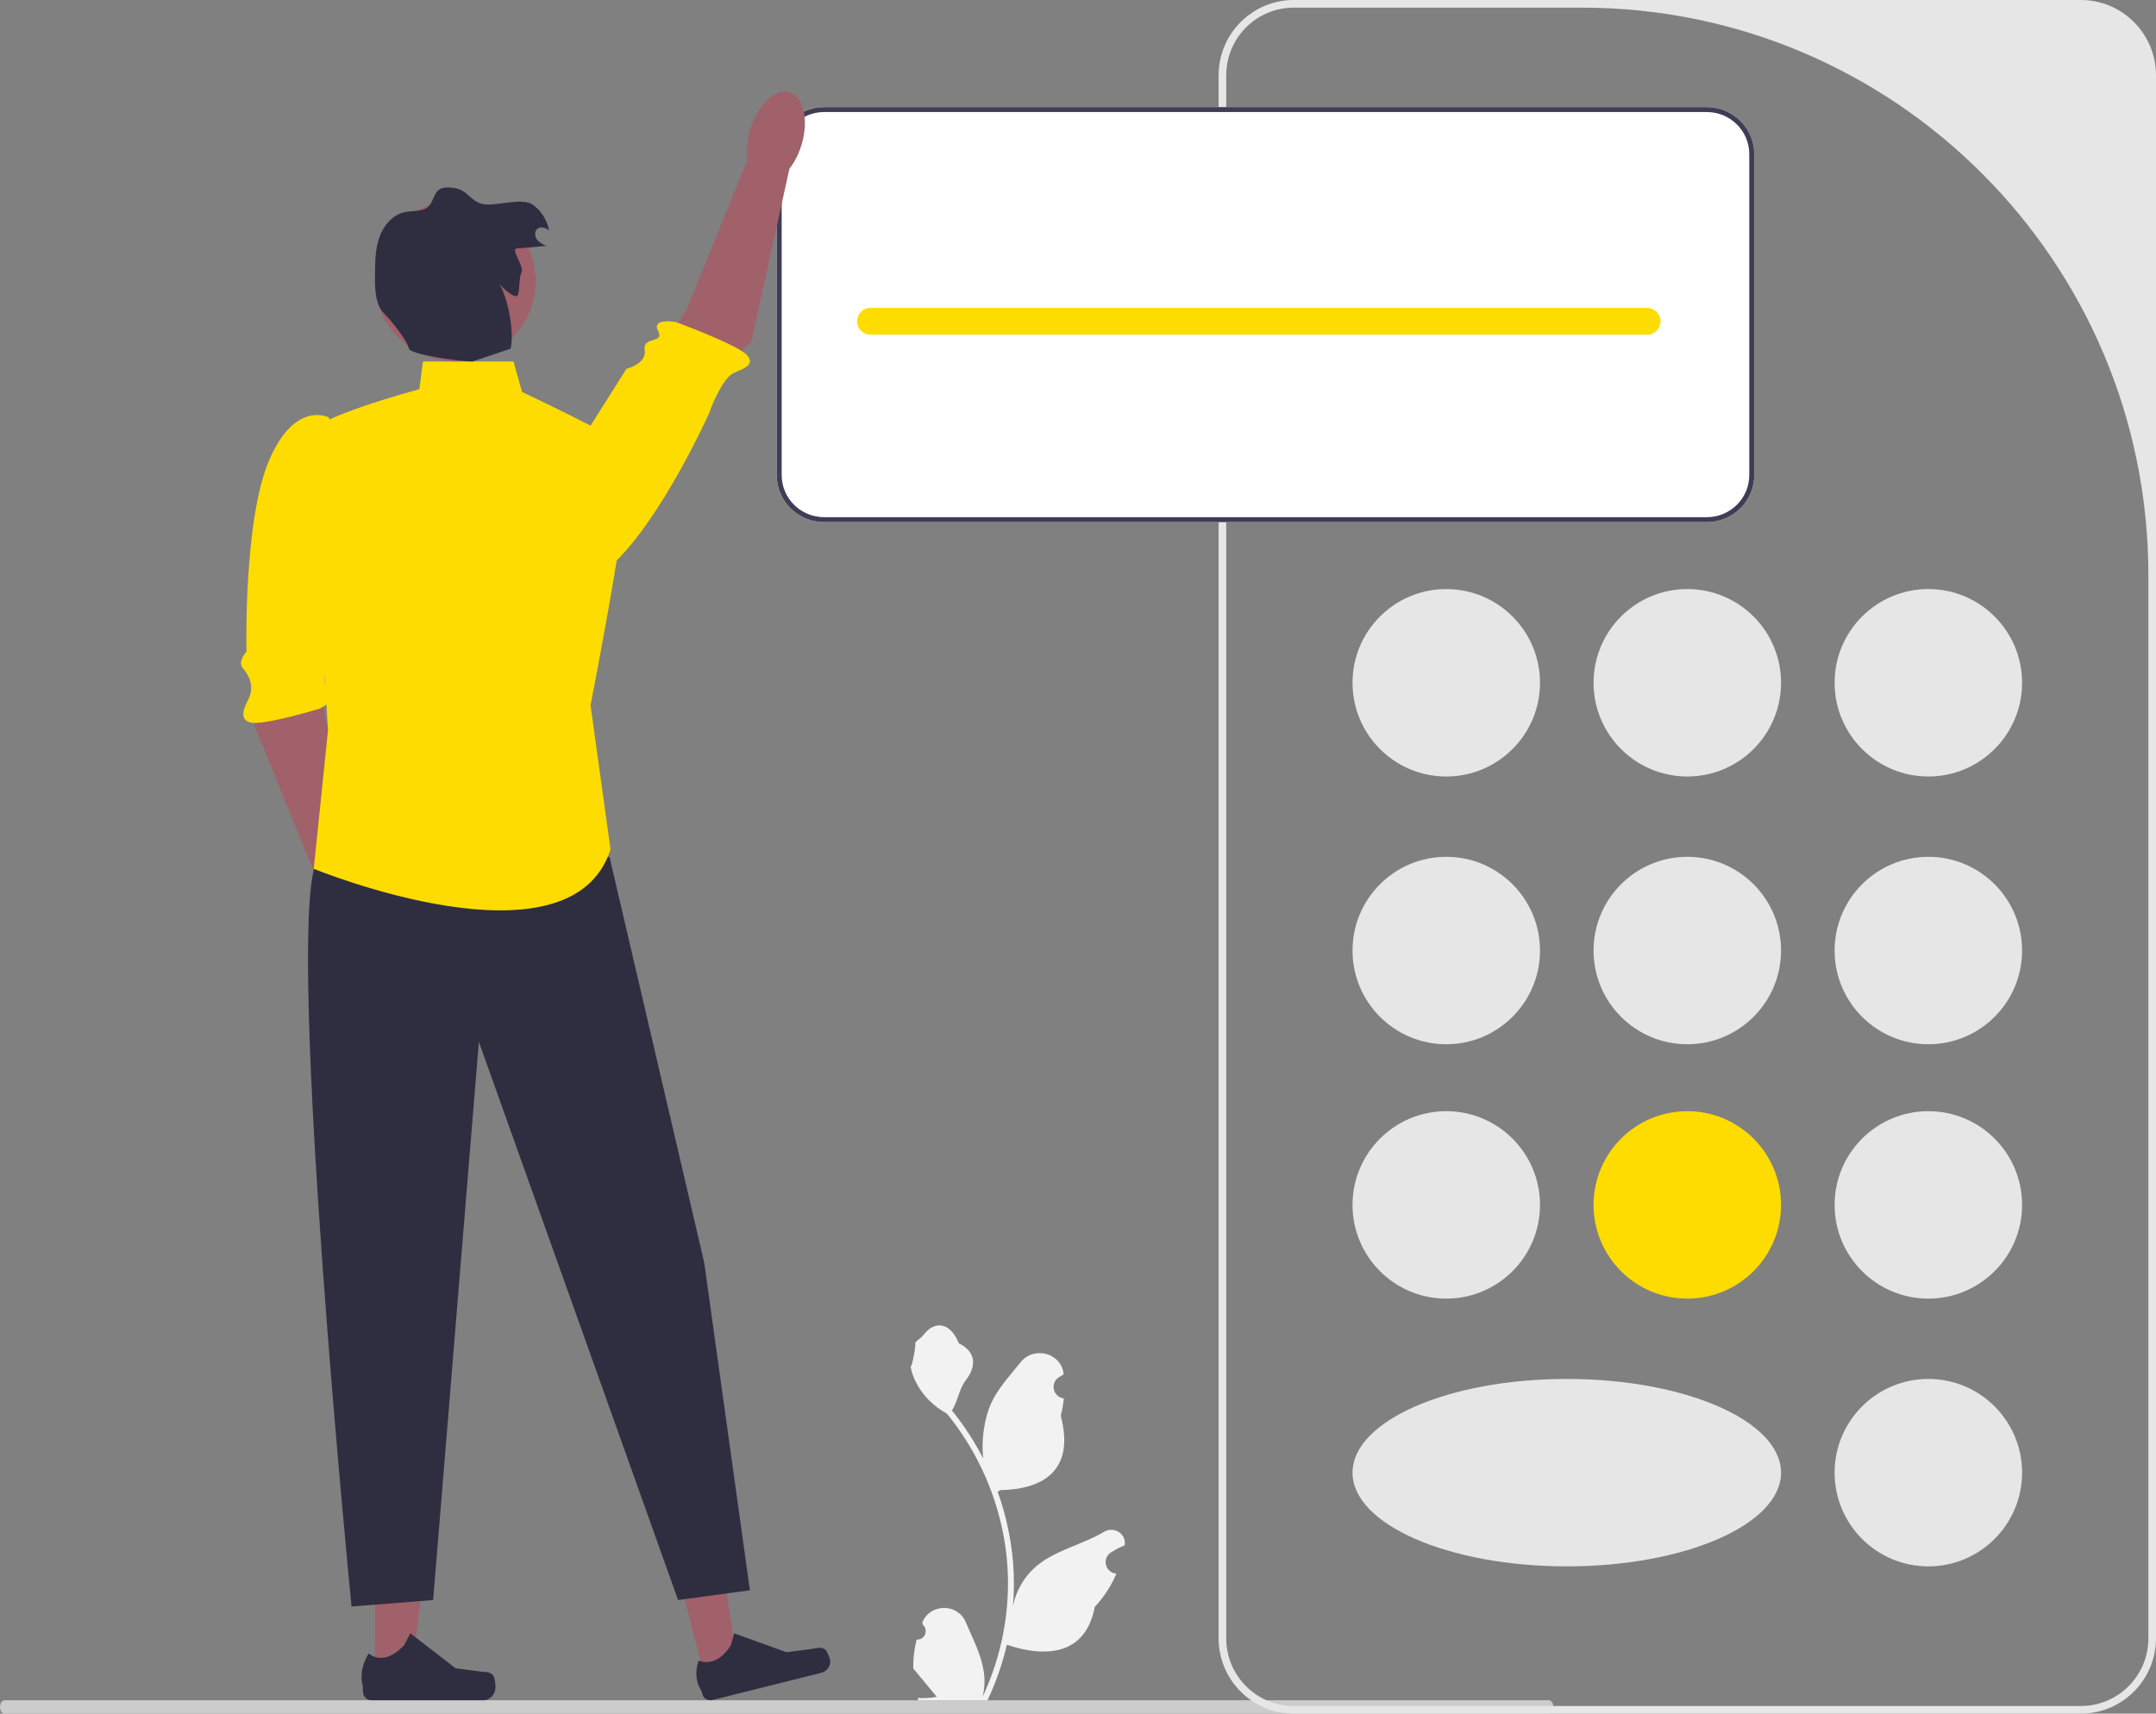 <svg width="161" height="128" viewBox="0 0 161 128" fill="none" xmlns="http://www.w3.org/2000/svg">
<rect x="0" y="0" width="161" height="128" fill="#808080" stroke="none"/>
<g clip-path="url(#clip0_366_669)">
<path d="M68.448 122.473C69.04 122.509 69.368 121.787 68.92 121.366L68.875 121.192C68.881 121.178 68.887 121.164 68.893 121.151C69.492 119.749 71.521 119.758 72.115 121.162C72.642 122.408 73.313 123.656 73.478 124.974C73.552 125.555 73.519 126.148 73.387 126.718C74.622 124.07 75.272 121.179 75.272 118.271C75.272 117.541 75.231 116.81 75.148 116.082C75.079 115.485 74.985 114.893 74.863 114.306C74.202 111.133 72.771 108.111 70.707 105.586C69.714 105.054 68.887 104.222 68.387 103.224C68.207 102.864 68.067 102.477 68 102.083C68.113 102.097 68.426 100.409 68.341 100.305C68.498 100.071 68.78 99.954 68.951 99.726C69.806 98.588 70.984 98.787 71.599 100.333C72.912 100.983 72.925 102.062 72.119 103.1C71.606 103.761 71.536 104.654 71.086 105.361C71.132 105.419 71.18 105.476 71.227 105.534C72.076 106.602 72.809 107.751 73.428 108.958C73.253 107.617 73.512 106.001 73.952 104.959C74.453 103.773 75.392 102.773 76.219 101.748C77.213 100.515 79.25 101.053 79.425 102.615C79.426 102.63 79.428 102.645 79.43 102.661C79.307 102.729 79.186 102.801 79.069 102.877C78.398 103.313 78.63 104.333 79.425 104.453L79.443 104.456C79.398 104.89 79.322 105.321 79.211 105.745C80.272 109.773 77.982 111.24 74.711 111.306C74.639 111.342 74.568 111.378 74.496 111.413C74.827 112.329 75.092 113.268 75.288 114.221C75.464 115.062 75.587 115.912 75.655 116.767C75.74 117.844 75.733 118.927 75.64 120.003L75.646 119.965C75.881 118.78 76.536 117.673 77.488 116.907C78.905 115.763 80.908 115.343 82.437 114.424C83.173 113.981 84.117 114.553 83.988 115.391L83.982 115.431C83.754 115.522 83.532 115.627 83.317 115.745C83.195 115.813 83.074 115.886 82.957 115.962C82.286 116.397 82.518 117.418 83.312 117.538L83.33 117.541C83.343 117.543 83.354 117.544 83.367 117.546C82.977 118.457 82.432 119.302 81.751 120.031C81.088 123.547 78.238 123.88 75.19 122.857H75.188C74.855 124.281 74.368 125.673 73.743 127H68.578C68.559 126.944 68.542 126.886 68.526 126.829C69.003 126.858 69.485 126.831 69.955 126.746C69.572 126.284 69.189 125.819 68.805 125.357C68.796 125.348 68.789 125.339 68.781 125.33C68.587 125.094 68.391 124.859 68.196 124.623L68.196 124.623C68.184 123.897 68.272 123.175 68.448 122.473L68.448 122.473Z" fill="#F2F2F2"/>
<path d="M0 127.5C0 127.777 0.152 128 0.34 128H115.66C115.848 128 116 127.777 116 127.5C116 127.223 115.848 127 115.66 127H0.34C0.152 127 0 127.223 0 127.5Z" fill="#CCCCCC"/>
<path d="M155.387 128H96.613C93.518 128 91 125.477 91 122.377V5.623C91 2.523 93.518 0 96.613 0H155.387C158.482 0 161 2.523 161 5.623V122.377C161 125.477 158.482 128 155.387 128ZM96.613 0.57C93.827 0.57 91.569 2.832 91.569 5.623V122.377C91.569 125.168 93.827 127.43 96.613 127.43H155.387C158.173 127.43 160.431 125.168 160.431 122.377V42.963C160.431 19.55 141.486 0.57 118.117 0.57H96.613Z" fill="#E6E6E6"/>
<path d="M108 58C111.866 58 115 54.866 115 51C115 47.134 111.866 44 108 44C104.134 44 101 47.134 101 51C101 54.866 104.134 58 108 58Z" fill="#E6E6E6"/>
<path d="M144 58C147.866 58 151 54.866 151 51C151 47.134 147.866 44 144 44C140.134 44 137 47.134 137 51C137 54.866 140.134 58 144 58Z" fill="#E6E6E6"/>
<path d="M126 58C129.866 58 133 54.866 133 51C133 47.134 129.866 44 126 44C122.134 44 119 47.134 119 51C119 54.866 122.134 58 126 58Z" fill="#E6E6E6"/>
<path d="M108 78C111.866 78 115 74.866 115 71C115 67.134 111.866 64 108 64C104.134 64 101 67.134 101 71C101 74.866 104.134 78 108 78Z" fill="#E6E6E6"/>
<path d="M144 78C147.866 78 151 74.866 151 71C151 67.134 147.866 64 144 64C140.134 64 137 67.134 137 71C137 74.866 140.134 78 144 78Z" fill="#E6E6E6"/>
<path d="M126 78C129.866 78 133 74.866 133 71C133 67.134 129.866 64 126 64C122.134 64 119 67.134 119 71C119 74.866 122.134 78 126 78Z" fill="#E6E6E6"/>
<path d="M108 97C111.866 97 115 93.866 115 90C115 86.134 111.866 83 108 83C104.134 83 101 86.134 101 90C101 93.866 104.134 97 108 97Z" fill="#E6E6E6"/>
<path d="M144 117C147.866 117 151 113.866 151 110C151 106.134 147.866 103 144 103C140.134 103 137 106.134 137 110C137 113.866 140.134 117 144 117Z" fill="#E6E6E6"/>
<path d="M117 117C125.837 117 133 113.866 133 110C133 106.134 125.837 103 117 103C108.163 103 101 106.134 101 110C101 113.866 108.163 117 117 117Z" fill="#E6E6E6"/>
<path d="M144 97C147.866 97 151 93.866 151 90C151 86.134 147.866 83 144 83C140.134 83 137 86.134 137 90C137 93.866 140.134 97 144 97Z" fill="#E6E6E6"/>
<path d="M126 97C129.866 97 133 93.866 133 90C133 86.134 129.866 83 126 83C122.134 83 119 86.134 119 90C119 93.866 122.134 97 126 97Z" fill="#FFDC00"/>
<path d="M127.456 8H61.544C59.589 8 58 9.574 58 11.51V35.49C58 37.426 59.589 39 61.544 39H127.456C129.411 39 131 37.426 131 35.49V11.51C131 9.574 129.411 8 127.456 8Z" fill="white"/>
<path d="M127.456 8H61.544C59.589 8 58 9.574 58 11.51V35.49C58 37.426 59.589 39 61.544 39H127.456C129.411 39 131 37.426 131 35.49V11.51C131 9.574 129.411 8 127.456 8ZM130.627 35.49C130.627 37.223 129.206 38.631 127.456 38.631H61.544C59.794 38.631 58.373 37.223 58.373 35.49V11.51C58.373 9.777 59.794 8.369 61.544 8.369H127.456C129.206 8.369 130.627 9.777 130.627 11.51V35.49Z" fill="#3F3D56"/>
<path d="M123.005 23H64.995C64.446 23 64 23.448 64 24C64 24.552 64.446 25 64.995 25H123.005C123.554 25 124 24.552 124 24C124 23.448 123.554 23 123.005 23Z" fill="#FFDC00"/>
<path d="M19.587 50.667L19 54.201L24.206 67L27 65.549L24.281 53.571L23.89 49L19.587 50.667Z" fill="#A0616A"/>
<path d="M24.565 31.184C24.565 31.184 22.058 29.855 20.113 34.344C18.167 38.832 18.408 48.677 18.408 48.677C18.408 48.677 17.7 49.414 18.149 49.931C18.599 50.448 19.018 51.267 18.56 52.212C18.318 52.71 17.758 53.685 18.675 53.962C19.591 54.238 23.877 52.931 23.877 52.931C23.877 52.931 25.479 52.145 24.569 51.617C23.658 51.088 24.94 47.888 24.94 47.888L26 38.646L24.565 31.184Z" fill="#FFDC00"/>
<path d="M26.942 71.105C27.997 70.777 28.397 69.012 27.836 67.162C27.275 65.312 25.965 64.079 24.91 64.406C23.855 64.734 23.455 66.499 24.016 68.349C24.577 70.199 25.887 71.433 26.942 71.105Z" fill="#A0616A"/>
<path d="M52.543 125L55 124.306L53.626 114L50 115.024L52.543 125Z" fill="#A0616A"/>
<path d="M61.646 123.242C61.764 123.35 61.926 123.752 61.968 123.901C62.1 124.359 61.809 124.829 61.319 124.952L53.22 126.98C52.886 127.064 52.542 126.878 52.452 126.566L52.361 126.252C52.361 126.252 51.689 125.406 52.179 124.034C52.179 124.034 53.466 124.69 54.587 122.877L54.819 122L58.731 123.413L60.603 123.167C61.013 123.114 61.349 122.973 61.646 123.242H61.646Z" fill="#2F2E41"/>
<path d="M28.001 125L30.711 125L32 115L28 115L28.001 125Z" fill="#A0616A"/>
<path d="M36.872 125.223C36.956 125.373 37 125.856 37 126.03C37 126.566 36.59 127 36.084 127H27.725C27.38 127 27.1 126.704 27.1 126.339V125.97C27.1 125.97 26.687 124.863 27.538 123.499C27.538 123.499 28.596 124.567 30.177 122.894L30.643 122L34.018 124.612L35.889 124.856C36.298 124.909 36.661 124.848 36.872 125.223Z" fill="#2F2E41"/>
<path d="M45.514 64L52.586 94.303L56 118.788L50.635 119.515L35.76 77.818L32.346 119.515L26.25 120C26.25 120 21.373 70.546 23.568 64.485L45.514 64Z" fill="#2F2E41"/>
<path d="M53.6 28L56.114 25.493L59 12.375L55.803 12L51.276 23.091L49 26.967L53.6 28Z" fill="#A0616A"/>
<path d="M38 41.484C38 41.484 40.239 45.707 44.394 43.211C48.549 40.714 52.944 30.884 52.944 30.884C52.944 30.884 53.821 28.385 54.739 27.889C55.223 27.628 56.468 27.346 55.815 26.56C55.161 25.773 50.465 24.054 50.465 24.054C50.465 24.054 48.63 23.721 49.141 24.71C49.651 25.7 47.974 25.087 48.144 26.135C48.313 27.182 46.781 27.544 46.781 27.544L38 41.484H38Z" fill="#FFDC00"/>
<path d="M59.849 10.837C60.416 8.99 60.021 7.227 58.965 6.9C57.91 6.573 56.595 7.806 56.028 9.654C55.46 11.502 55.855 13.265 56.91 13.592C57.966 13.918 59.281 12.685 59.849 10.837Z" fill="#A0616A"/>
<path d="M38.346 27H31.588L31.314 29.071C31.314 29.071 22.791 31.349 23.004 32.591C23.217 33.834 24.496 54.542 24.496 54.542L23.43 64.896C23.43 64.896 42.608 72.765 45.592 63.446L44.1 52.678C44.1 52.678 47.722 34.248 46.87 33.419C46.018 32.591 38.986 29.278 38.986 29.278L38.346 27L38.346 27Z" fill="#FFDC00"/>
<path d="M34 27C37.314 27 40 24.314 40 21C40 17.686 37.314 15 34 15C30.686 15 28 17.686 28 21C28 24.314 30.686 27 34 27Z" fill="#A0616A"/>
<path d="M38.573 18.562C39.313 18.498 40.052 18.434 40.792 18.37C40.538 18.25 40.273 18.122 40.103 17.894C39.934 17.666 39.899 17.306 40.104 17.11C40.343 16.882 40.739 17.003 41 17.204C40.856 16.434 40.408 15.729 39.779 15.283C39.01 14.738 37.109 15.388 36.183 15.263C35.114 15.118 34.981 14.185 33.912 14.04C33.509 13.986 33.056 13.945 32.739 14.206C32.388 14.495 32.348 15.042 32.038 15.377C31.596 15.856 30.837 15.715 30.207 15.849C29.315 16.04 28.642 16.842 28.332 17.72C28.021 18.598 28.01 19.553 28.002 20.487C27.993 21.533 27.99 22.745 28.728 23.468C29.178 23.908 30.404 25.419 30.537 26.042C30.631 26.485 34.467 27.024 35.298 26.999L38.132 26.042C38.41 24.786 37.95 22.3 37.287 21.204C37.505 21.499 38.514 22.388 38.668 22.053C38.822 21.718 38.752 20.669 38.944 20.355C39.186 19.96 38.119 18.601 38.573 18.562V18.562Z" fill="#2F2E41"/>
</g>
<defs>
<clipPath id="clip0_366_669">
<rect width="161" height="128" fill="white"/>
</clipPath>
</defs>
</svg>

